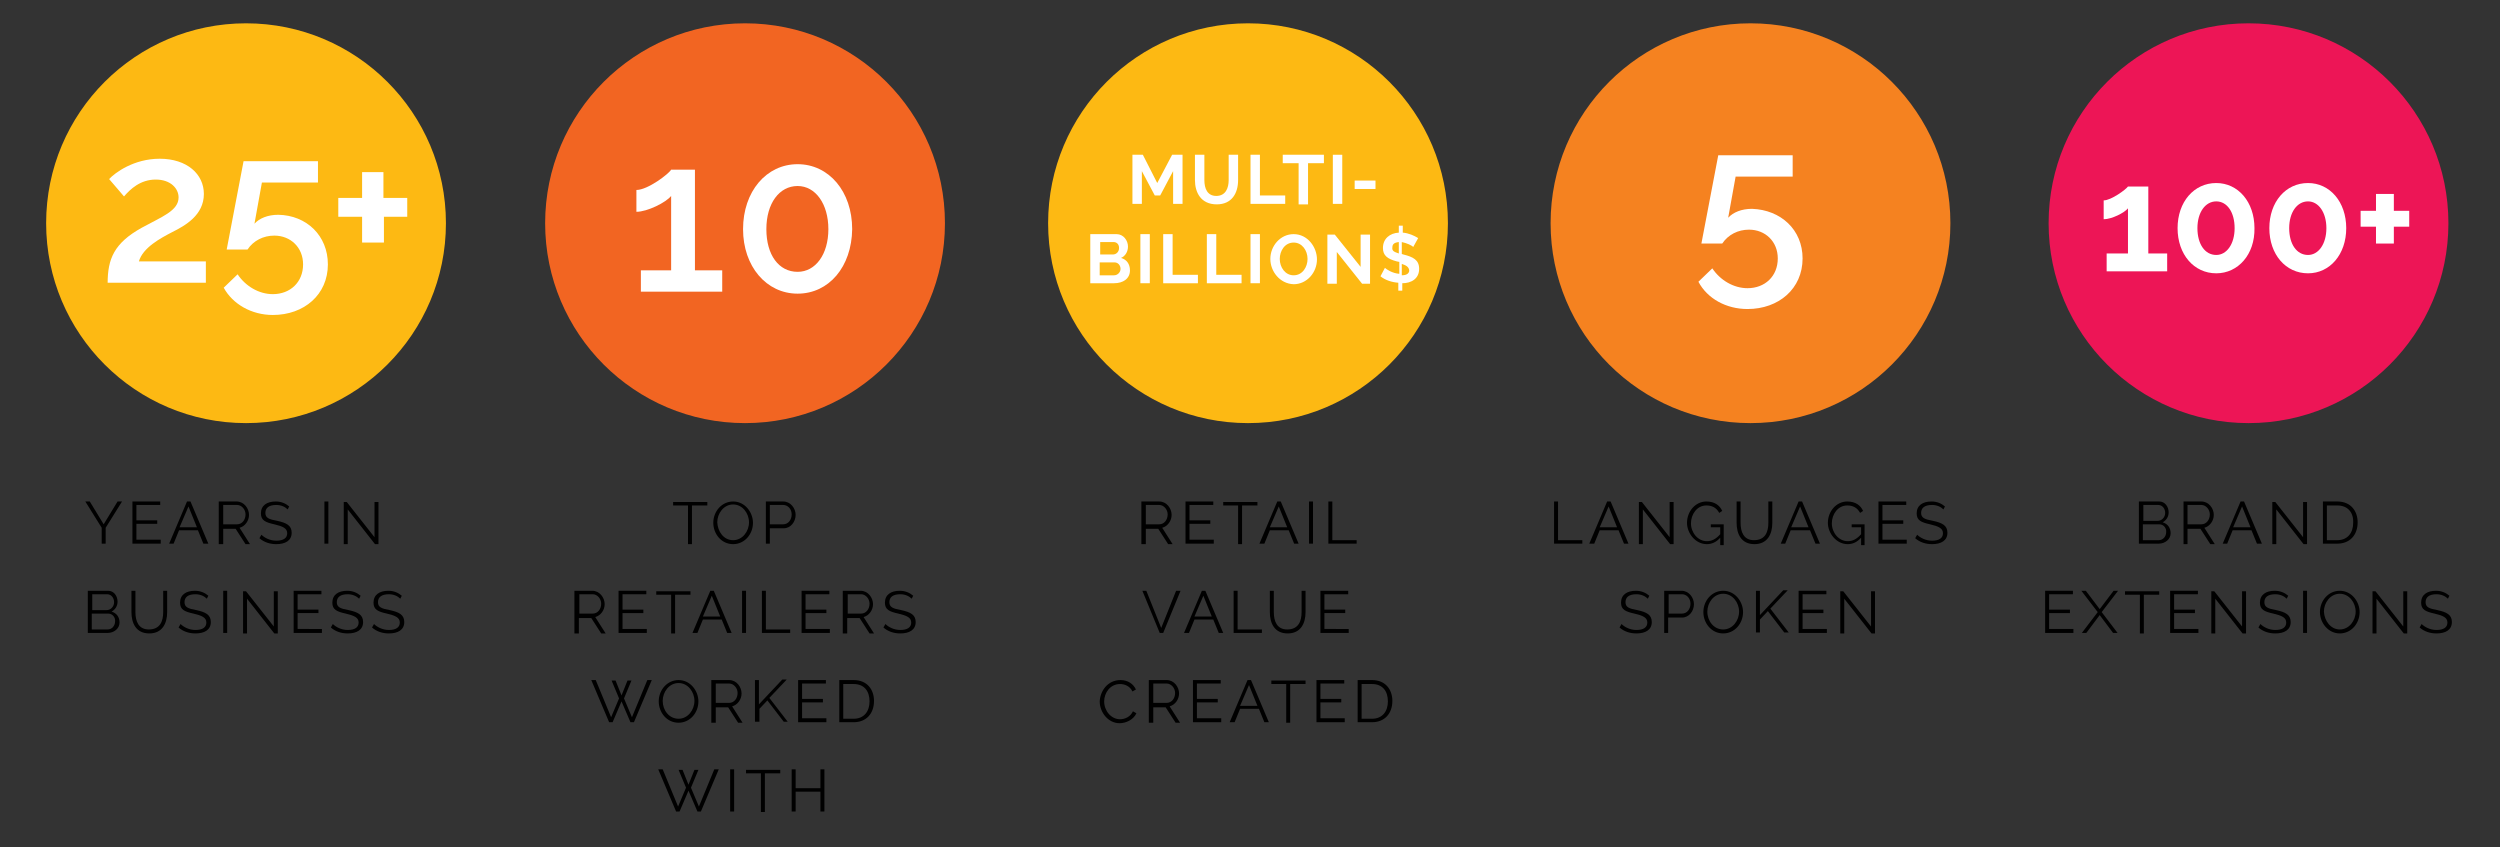 <?xml version="1.0" encoding="utf-8"?>
<!-- Generator: Adobe Illustrator 18.0.0, SVG Export Plug-In . SVG Version: 6.00 Build 0)  -->
<!DOCTYPE svg PUBLIC "-//W3C//DTD SVG 1.1//EN" "http://www.w3.org/Graphics/SVG/1.1/DTD/svg11.dtd">
<svg version="1.1" id="Layer_1" xmlns="http://www.w3.org/2000/svg" xmlns:xlink="http://www.w3.org/1999/xlink" x="0px" y="0px"
	 viewBox="0 0 504 170.8" enable-background="new 0 0 504 170.8" xml:space="preserve">
<rect x="0" y="0" width="504" height="170.8" fill="#333333" stroke="none"/>
<circle fill="#FDB913" cx="49.6" cy="45" r="40.3"/>
<g>
	<path fill="#FFFFFF" d="M21.7,57.1c0-4.9,1.3-8.1,6.9-11.2c4-2.2,7.4-3.4,7.4-6.1c0-1.8-1.6-3.6-4.6-3.6c-3.1,0-5.1,1.9-6.4,3.4
		l-3-3.5c1.2-1.3,5-4.1,10.2-4.1c5.5,0,8.9,3.1,8.9,7.1c0,4.3-3.8,6.4-6.4,7.7c-2.3,1.2-5.9,3.1-6.7,5.9h13.5v4.3H21.7z"/>
	<path fill="#FFFFFF" d="M66.1,53.3c0,6.1-4.8,10.2-11.1,10.2c-4.3,0-8.1-2.2-9.9-5.5l2.8-2.7c1.6,2.4,4.3,4,7.1,4
		c3.5,0,6.1-2.4,6.1-6c0-3.4-2.5-5.8-5.8-5.8c-2.2,0-4.2,1-5.4,2.8h-4.2c0.2-1,3.4-17.8,3.4-17.8h15v4.3H52.8l-1.5,8.3
		c1-1.1,2.7-1.8,4.8-1.8C61.8,43.4,66.1,47.5,66.1,53.3z"/>
	<path fill="#FFFFFF" d="M82.1,39.9v3.8h-4.7v5.2H73v-5.2h-4.8v-3.8H73v-5.2h4.3v5.2H82.1z"/>
</g>
<g>
	<path d="M18.1,101.1l2.8,4.6l2.8-4.6h0.9l-3.3,5.3v3.2h-0.8v-3.2l-3.3-5.3H18.1z"/>
	<path d="M32.4,108.9v0.7h-5.7v-8.5h5.6v0.7h-4.8v3.1h4.2v0.7h-4.2v3.2H32.4z"/>
	<path d="M34.1,109.6l3.6-8.5h0.7l3.6,8.5H41l-1.1-2.7h-3.8l-1.1,2.7H34.1z M38,102.1l-1.8,4.2h3.5L38,102.1z"/>
	<path d="M44.1,109.6v-8.5h3.6c1.5,0,2.5,1.4,2.5,2.7c0,1.2-0.8,2.3-1.9,2.6l2.1,3.3h-0.9l-2-3.1H45v3.1H44.1z M45,105.7h2.8
		c1,0,1.7-0.9,1.7-2c0-1-0.8-1.9-1.7-1.9H45V105.7z"/>
	<path d="M58,102.7c-0.5-0.5-1.3-0.9-2.3-0.9c-1.5,0-2.2,0.6-2.2,1.6c0,1,0.7,1.3,2.4,1.6c1.8,0.4,2.9,0.9,2.9,2.4
		c0,1.6-1.3,2.3-3.1,2.3c-1.3,0-2.5-0.4-3.4-1.2l0.4-0.7c0.6,0.6,1.7,1.2,3,1.2c1.4,0,2.2-0.5,2.2-1.5c0-1-0.9-1.4-2.6-1.8
		c-1.8-0.4-2.7-0.8-2.7-2.2c0-1.6,1.2-2.4,3-2.4c1.1,0,2,0.4,2.7,1L58,102.7z"/>
	<path d="M65.4,109.6v-8.5h0.8v8.5H65.4z"/>
	<path d="M70.1,102.7v7h-0.8v-8.5h0.6l5.6,7.1v-7.1h0.8v8.5h-0.7L70.1,102.7z"/>
	<path d="M21.7,127.6h-4v-8.5h4.1c1.2,0,1.9,1.1,1.9,2.2c0,0.9-0.5,1.6-1.2,2c1,0.3,1.6,1.1,1.6,2.2C24.1,126.7,23,127.6,21.7,127.6
		z M18.6,119.9v3.1h2.9c0.8,0,1.5-0.7,1.5-1.6c0-0.9-0.6-1.6-1.4-1.6H18.6z M21.8,123.7h-3.3v3.2h3.2c0.9,0,1.5-0.8,1.5-1.6
		C23.3,124.5,22.7,123.7,21.8,123.7z"/>
	<path d="M32.9,123.4v-4.3h0.8v4.3c0,2.3-1,4.3-3.6,4.3c-2.7,0-3.6-2.1-3.6-4.3v-4.3h0.8v4.3c0,1.8,0.6,3.5,2.7,3.5
		C32.3,126.9,32.9,125.2,32.9,123.4z"/>
	<path d="M41.7,120.7c-0.5-0.5-1.3-0.9-2.3-0.9c-1.5,0-2.2,0.6-2.2,1.6c0,1,0.7,1.3,2.4,1.6c1.8,0.4,2.9,0.9,2.9,2.4
		c0,1.6-1.3,2.3-3.1,2.3c-1.3,0-2.5-0.4-3.4-1.2l0.4-0.7c0.6,0.6,1.7,1.2,3,1.2c1.4,0,2.2-0.5,2.2-1.5c0-1-0.9-1.4-2.6-1.8
		c-1.8-0.4-2.7-0.8-2.7-2.2c0-1.6,1.2-2.4,3-2.4c1.1,0,2,0.4,2.7,1L41.7,120.7z"/>
	<path d="M45,127.6v-8.5h0.8v8.5H45z"/>
	<path d="M49.8,120.7v7H49v-8.5h0.6l5.6,7.1v-7.1h0.8v8.5h-0.7L49.8,120.7z"/>
	<path d="M64.9,126.9v0.7h-5.7v-8.5h5.6v0.7H60v3.1h4.2v0.7H60v3.2H64.9z"/>
	<path d="M72.4,120.7c-0.5-0.5-1.3-0.9-2.3-0.9c-1.5,0-2.2,0.6-2.2,1.6c0,1,0.7,1.3,2.4,1.6c1.8,0.4,2.9,0.9,2.9,2.4
		c0,1.6-1.3,2.3-3.1,2.3c-1.3,0-2.5-0.4-3.4-1.2l0.4-0.7c0.6,0.6,1.7,1.2,3,1.2c1.4,0,2.2-0.5,2.2-1.5c0-1-0.9-1.4-2.6-1.8
		c-1.8-0.4-2.7-0.8-2.7-2.2c0-1.6,1.2-2.4,3-2.4c1.1,0,2,0.4,2.7,1L72.4,120.7z"/>
	<path d="M80.7,120.7c-0.5-0.5-1.3-0.9-2.3-0.9c-1.5,0-2.2,0.6-2.2,1.6c0,1,0.7,1.3,2.4,1.6c1.8,0.4,2.9,0.9,2.9,2.4
		c0,1.6-1.3,2.3-3.1,2.3c-1.3,0-2.5-0.4-3.4-1.2l0.4-0.7c0.6,0.6,1.7,1.2,3,1.2c1.4,0,2.2-0.5,2.2-1.5c0-1-0.9-1.4-2.6-1.8
		c-1.8-0.4-2.7-0.8-2.7-2.2c0-1.6,1.2-2.4,3-2.4c1.1,0,2,0.4,2.7,1L80.7,120.7z"/>
</g>
<g>
	<path d="M142.5,101.9h-3v7.8h-0.8v-7.8h-3v-0.7h6.9V101.9z"/>
	<path d="M143.8,105.4c0-2.3,1.7-4.3,4-4.3c2.4,0,4,2.2,4,4.3c0,2.3-1.7,4.3-4,4.3C145.4,109.7,143.8,107.6,143.8,105.4z
		 M147.8,108.9c1.9,0,3.2-1.8,3.2-3.6c0-1.8-1.3-3.6-3.2-3.6c-1.9,0-3.2,1.8-3.2,3.6C144.7,107.2,145.9,108.9,147.8,108.9z"/>
	<path d="M154.4,109.6v-8.5h3.5c1.5,0,2.5,1.4,2.5,2.7c0,1.4-1,2.7-2.4,2.7h-2.8v3.1H154.4z M155.2,105.7h2.7c1,0,1.7-0.9,1.7-2
		c0-1.1-0.8-1.9-1.7-1.9h-2.7V105.7z"/>
	<path d="M115.8,127.6v-8.5h3.6c1.5,0,2.5,1.4,2.5,2.7c0,1.2-0.8,2.3-1.9,2.6l2.1,3.3h-0.9l-2-3.1h-2.5v3.1H115.8z M116.7,123.7h2.8
		c1,0,1.7-0.9,1.7-2c0-1-0.8-1.9-1.7-1.9h-2.7V123.7z"/>
	<path d="M130.4,126.9v0.7h-5.7v-8.5h5.6v0.7h-4.8v3.1h4.2v0.7h-4.2v3.2H130.4z"/>
	<path d="M139.1,119.9h-3v7.8h-0.8v-7.8h-3v-0.7h6.9V119.9z"/>
	<path d="M139.6,127.6l3.6-8.5h0.7l3.6,8.5h-0.9l-1.1-2.7h-3.8l-1.1,2.7H139.6z M143.5,120.1l-1.8,4.2h3.5L143.5,120.1z"/>
	<path d="M149.6,127.6v-8.5h0.8v8.5H149.6z"/>
	<path d="M153.6,127.6v-8.5h0.8v7.8h4.9v0.7H153.6z"/>
	<path d="M167.3,126.9v0.7h-5.7v-8.5h5.6v0.7h-4.8v3.1h4.2v0.7h-4.2v3.2H167.3z"/>
	<path d="M169.9,127.6v-8.5h3.6c1.5,0,2.5,1.4,2.5,2.7c0,1.2-0.8,2.3-1.9,2.6l2.1,3.3h-0.9l-2-3.1h-2.5v3.1H169.9z M170.8,123.7h2.8
		c1,0,1.7-0.9,1.7-2c0-1-0.8-1.9-1.7-1.9h-2.7V123.7z"/>
	<path d="M183.8,120.7c-0.5-0.5-1.3-0.9-2.3-0.9c-1.5,0-2.2,0.6-2.2,1.6c0,1,0.7,1.3,2.4,1.6c1.8,0.4,2.9,0.9,2.9,2.4
		c0,1.6-1.3,2.3-3.1,2.3c-1.3,0-2.5-0.4-3.4-1.2l0.4-0.7c0.6,0.6,1.7,1.2,3,1.2c1.4,0,2.2-0.5,2.2-1.5c0-1-0.9-1.4-2.6-1.8
		c-1.8-0.4-2.7-0.8-2.7-2.2c0-1.6,1.2-2.4,3-2.4c1.1,0,2,0.4,2.7,1L183.8,120.7z"/>
	<path d="M123.3,137.2h0.8l1.2,3l1.2-3h0.8l-1.5,3.6l1.6,3.8l3.1-7.5h0.9l-3.6,8.5h-0.7l-1.8-4.2l-1.8,4.2h-0.7l-3.6-8.5h0.9
		l3.1,7.5l1.6-3.8L123.3,137.2z"/>
	<path d="M132.8,141.4c0-2.3,1.7-4.3,4-4.3c2.4,0,4,2.2,4,4.3c0,2.3-1.7,4.3-4,4.3C134.4,145.7,132.8,143.6,132.8,141.4z
		 M136.8,144.9c1.9,0,3.2-1.8,3.2-3.6c0-1.8-1.3-3.6-3.2-3.6c-1.9,0-3.2,1.8-3.2,3.6C133.6,143.2,134.9,144.9,136.8,144.9z"/>
	<path d="M143.4,145.6v-8.5h3.6c1.5,0,2.5,1.4,2.5,2.7c0,1.2-0.8,2.3-1.9,2.6l2.1,3.3h-0.9l-2-3.1h-2.5v3.1H143.4z M144.2,141.7h2.8
		c1,0,1.7-0.9,1.7-2c0-1-0.8-1.9-1.7-1.9h-2.7V141.7z"/>
	<path d="M152.2,145.6v-8.5h0.8v4.9l4.7-5h0.9l-3.5,3.7l3.7,4.8H158l-3.3-4.3l-1.6,1.7v2.6H152.2z"/>
	<path d="M166.6,144.9v0.7h-5.7v-8.5h5.6v0.7h-4.8v3.1h4.2v0.7h-4.2v3.2H166.6z"/>
	<path d="M169.2,145.6v-8.5h2.9c2.7,0,4.1,1.9,4.1,4.2c0,2.6-1.6,4.3-4.1,4.3H169.2z M172.1,137.9H170v7h2.1c2.1,0,3.2-1.5,3.2-3.5
		C175.3,139.3,174.2,137.9,172.1,137.9z"/>
	<path d="M136.8,155.2h0.8l1.2,3l1.2-3h0.8l-1.5,3.6l1.6,3.8l3.1-7.5h0.9l-3.6,8.5h-0.7l-1.8-4.2l-1.8,4.2h-0.7l-3.6-8.5h0.9
		l3.1,7.5l1.6-3.8L136.8,155.2z"/>
	<path d="M147.2,163.6v-8.5h0.8v8.5H147.2z"/>
	<path d="M157.2,155.9h-3v7.8h-0.8v-7.8h-3v-0.7h6.9V155.9z"/>
	<path d="M166.2,155.1v8.5h-0.8v-4h-5v4h-0.8v-8.5h0.8v3.8h5v-3.8H166.2z"/>
</g>
<g>
	<path d="M230.1,109.6v-8.5h3.6c1.5,0,2.5,1.4,2.5,2.7c0,1.2-0.8,2.3-1.9,2.6l2.1,3.3h-0.9l-2-3.1h-2.5v3.1H230.1z M230.9,105.7h2.8
		c1,0,1.7-0.9,1.7-2c0-1-0.8-1.9-1.7-1.9h-2.7V105.7z"/>
	<path d="M244.7,108.9v0.7H239v-8.5h5.6v0.7h-4.8v3.1h4.2v0.7h-4.2v3.2H244.7z"/>
	<path d="M253.4,101.9h-3v7.8h-0.8v-7.8h-3v-0.7h6.9V101.9z"/>
	<path d="M253.9,109.6l3.6-8.5h0.7l3.6,8.5h-0.9l-1.1-2.7h-3.8l-1.1,2.7H253.9z M257.8,102.1l-1.8,4.2h3.5L257.8,102.1z"/>
	<path d="M263.9,109.6v-8.5h0.8v8.5H263.9z"/>
	<path d="M267.8,109.6v-8.5h0.8v7.8h4.9v0.7H267.8z"/>
	<path d="M231.1,119.1l3,7.5l3-7.5h0.9l-3.5,8.5h-0.7l-3.5-8.5H231.1z"/>
	<path d="M238.7,127.6l3.6-8.5h0.7l3.6,8.5h-0.9l-1.1-2.7h-3.8l-1.1,2.7H238.7z M242.6,120.1l-1.8,4.2h3.5L242.6,120.1z"/>
	<path d="M248.7,127.6v-8.5h0.8v7.8h4.9v0.7H248.7z"/>
	<path d="M262.4,123.4v-4.3h0.8v4.3c0,2.3-1,4.3-3.6,4.3c-2.7,0-3.6-2.1-3.6-4.3v-4.3h0.8v4.3c0,1.8,0.6,3.5,2.7,3.5
		C261.8,126.9,262.4,125.2,262.4,123.4z"/>
	<path d="M271.9,126.9v0.7h-5.7v-8.5h5.6v0.7H267v3.1h4.2v0.7H267v3.2H271.9z"/>
	<path d="M225.9,137.1c1.5,0,2.6,0.8,3.1,1.9l-0.7,0.4c-0.5-1.1-1.6-1.5-2.5-1.5c-2,0-3.2,1.8-3.2,3.5c0,1.9,1.4,3.6,3.2,3.6
		c1,0,2.1-0.5,2.6-1.6l0.7,0.4c-0.6,1.3-2.1,2-3.4,2c-2.3,0-4-2.2-4-4.4C221.8,139.3,223.3,137.1,225.9,137.1z"/>
	<path d="M231.6,145.6v-8.5h3.6c1.5,0,2.5,1.4,2.5,2.7c0,1.2-0.8,2.3-1.9,2.6l2.1,3.3H237l-2-3.1h-2.5v3.1H231.6z M232.4,141.7h2.8
		c1,0,1.7-0.9,1.7-2c0-1-0.8-1.9-1.7-1.9h-2.7V141.7z"/>
	<path d="M246.2,144.9v0.7h-5.7v-8.5h5.6v0.7h-4.8v3.1h4.2v0.7h-4.2v3.2H246.2z"/>
	<path d="M247.9,145.6l3.6-8.5h0.7l3.6,8.5h-0.9l-1.1-2.7h-3.8l-1.1,2.7H247.9z M251.8,138.1l-1.8,4.2h3.5L251.8,138.1z"/>
	<path d="M263.1,137.9h-3v7.8h-0.8v-7.8h-3v-0.7h6.9V137.9z"/>
	<path d="M271.1,144.9v0.7h-5.7v-8.5h5.6v0.7h-4.8v3.1h4.2v0.7h-4.2v3.2H271.1z"/>
	<path d="M273.7,145.6v-8.5h2.9c2.7,0,4.1,1.9,4.1,4.2c0,2.6-1.6,4.3-4.1,4.3H273.7z M276.6,137.9h-2.1v7h2.1c2.1,0,3.2-1.5,3.2-3.5
		C279.8,139.3,278.7,137.9,276.6,137.9z"/>
</g>
<g>
	<path d="M313.3,109.6v-8.5h0.8v7.8h4.9v0.7H313.3z"/>
	<path d="M320.4,109.6l3.6-8.5h0.7l3.6,8.5h-0.9l-1.1-2.7h-3.8l-1.1,2.7H320.4z M324.3,102.1l-1.8,4.2h3.5L324.3,102.1z"/>
	<path d="M331.2,102.7v7h-0.8v-8.5h0.6l5.6,7.1v-7.1h0.8v8.5h-0.7L331.2,102.7z"/>
	<path d="M346.8,108.4c-0.8,0.9-1.7,1.3-2.7,1.3c-2.3,0-4-2.2-4-4.3c0-2.3,1.7-4.3,3.9-4.3c1.7,0,2.7,0.8,3.2,1.9l-0.6,0.4
		c-0.6-1.1-1.5-1.5-2.6-1.5c-1.9,0-3.1,1.8-3.1,3.6c0,1.9,1.4,3.6,3.2,3.6c1,0,1.8-0.4,2.7-1.4v-1.4h-1.9v-0.6h2.6v4.2h-0.7V108.4z"
		/>
	<path d="M356.5,105.4v-4.3h0.8v4.3c0,2.3-1,4.3-3.6,4.3c-2.7,0-3.6-2.1-3.6-4.3v-4.3h0.8v4.3c0,1.8,0.6,3.5,2.7,3.5
		C355.9,108.9,356.5,107.2,356.5,105.4z"/>
	<path d="M359,109.6l3.6-8.5h0.7l3.6,8.5h-0.9l-1.1-2.7H361l-1.1,2.7H359z M362.9,102.1l-1.8,4.2h3.5L362.9,102.1z"/>
	<path d="M375.2,108.4c-0.8,0.9-1.7,1.3-2.7,1.3c-2.3,0-4-2.2-4-4.3c0-2.3,1.7-4.3,3.9-4.3c1.7,0,2.7,0.8,3.2,1.9l-0.6,0.4
		c-0.6-1.1-1.5-1.5-2.6-1.5c-1.9,0-3.1,1.8-3.1,3.6c0,1.9,1.4,3.6,3.2,3.6c1,0,1.8-0.4,2.7-1.4v-1.4h-1.9v-0.6h2.6v4.2h-0.7V108.4z"
		/>
	<path d="M384.4,108.9v0.7h-5.7v-8.5h5.6v0.7h-4.8v3.1h4.2v0.7h-4.2v3.2H384.4z"/>
	<path d="M391.8,102.7c-0.5-0.5-1.3-0.9-2.3-0.9c-1.5,0-2.2,0.6-2.2,1.6c0,1,0.7,1.3,2.4,1.6c1.8,0.4,2.9,0.9,2.9,2.4
		c0,1.6-1.3,2.3-3.1,2.3c-1.3,0-2.5-0.4-3.4-1.2l0.4-0.7c0.6,0.6,1.7,1.2,3,1.2c1.4,0,2.2-0.5,2.2-1.5c0-1-0.9-1.4-2.6-1.8
		c-1.8-0.4-2.7-0.8-2.7-2.2c0-1.6,1.2-2.4,3-2.4c1.1,0,2,0.4,2.7,1L391.8,102.7z"/>
	<path d="M332.2,120.7c-0.5-0.5-1.3-0.9-2.3-0.9c-1.5,0-2.2,0.6-2.2,1.6c0,1,0.7,1.3,2.4,1.6c1.8,0.4,2.9,0.9,2.9,2.4
		c0,1.6-1.3,2.3-3.1,2.3c-1.3,0-2.5-0.4-3.4-1.2l0.4-0.7c0.6,0.6,1.7,1.2,3,1.2c1.4,0,2.2-0.5,2.2-1.5c0-1-0.9-1.4-2.6-1.8
		c-1.8-0.4-2.7-0.8-2.7-2.2c0-1.6,1.2-2.4,3-2.4c1.1,0,2,0.4,2.7,1L332.2,120.7z"/>
	<path d="M335.5,127.6v-8.5h3.5c1.5,0,2.5,1.4,2.5,2.7c0,1.4-1,2.7-2.4,2.7h-2.8v3.1H335.5z M336.4,123.7h2.7c1,0,1.7-0.9,1.7-2
		c0-1.1-0.8-1.9-1.7-1.9h-2.7V123.7z"/>
	<path d="M343.4,123.4c0-2.3,1.7-4.3,4-4.3c2.4,0,4,2.2,4,4.3c0,2.3-1.7,4.3-4,4.3C345,127.7,343.4,125.6,343.4,123.4z M347.4,126.9
		c1.9,0,3.2-1.8,3.2-3.6c0-1.8-1.3-3.6-3.2-3.6c-1.9,0-3.2,1.8-3.2,3.6C344.2,125.2,345.5,126.9,347.4,126.9z"/>
	<path d="M354,127.6v-8.5h0.8v4.9l4.7-5h0.9l-3.5,3.7l3.7,4.8h-0.9l-3.3-4.3l-1.6,1.7v2.6H354z"/>
	<path d="M368.3,126.9v0.7h-5.7v-8.5h5.6v0.7h-4.8v3.1h4.2v0.7h-4.2v3.2H368.3z"/>
	<path d="M371.8,120.7v7h-0.8v-8.5h0.6l5.6,7.1v-7.1h0.8v8.5h-0.7L371.8,120.7z"/>
</g>
<g>
	<path d="M435.2,109.6h-4v-8.5h4.1c1.2,0,1.9,1.1,1.9,2.2c0,0.9-0.5,1.6-1.2,2c1,0.3,1.6,1.1,1.6,2.2
		C437.6,108.7,436.5,109.6,435.2,109.6z M432.1,101.9v3.1h2.9c0.8,0,1.5-0.7,1.5-1.6c0-0.9-0.6-1.6-1.4-1.6H432.1z M435.3,105.7
		h-3.3v3.2h3.2c0.9,0,1.5-0.8,1.5-1.6C436.8,106.5,436.2,105.7,435.3,105.7z"/>
	<path d="M440.2,109.6v-8.5h3.6c1.5,0,2.5,1.4,2.5,2.7c0,1.2-0.8,2.3-1.9,2.6l2.1,3.3h-0.9l-2-3.1H441v3.1H440.2z M441,105.7h2.8
		c1,0,1.7-0.9,1.7-2c0-1-0.8-1.9-1.7-1.9H441V105.7z"/>
	<path d="M448.1,109.6l3.6-8.5h0.7l3.6,8.5H455l-1.1-2.7h-3.8l-1.1,2.7H448.1z M452,102.1l-1.8,4.2h3.5L452,102.1z"/>
	<path d="M458.9,102.7v7h-0.8v-8.5h0.6l5.6,7.1v-7.1h0.8v8.5h-0.7L458.9,102.7z"/>
	<path d="M468.3,109.6v-8.5h2.9c2.7,0,4.1,1.9,4.1,4.2c0,2.6-1.6,4.3-4.1,4.3H468.3z M471.2,101.9h-2.1v7h2.1c2.1,0,3.2-1.5,3.2-3.5
		C474.5,103.3,473.3,101.9,471.2,101.9z"/>
	<path d="M418,126.9v0.7h-5.7v-8.5h5.6v0.7h-4.8v3.1h4.2v0.7h-4.2v3.2H418z"/>
	<path d="M420.5,119.1l2.8,3.7l2.8-3.7h0.9l-3.3,4.3l3.2,4.2H426l-2.7-3.6l-2.7,3.6h-0.9l3.2-4.2l-3.3-4.3H420.5z"/>
	<path d="M435.2,119.9h-3v7.8h-0.8v-7.8h-3v-0.7h6.9V119.9z"/>
	<path d="M443.2,126.9v0.7h-5.7v-8.5h5.6v0.7h-4.8v3.1h4.2v0.7h-4.2v3.2H443.2z"/>
	<path d="M446.6,120.7v7h-0.8v-8.5h0.6l5.6,7.1v-7.1h0.8v8.5h-0.7L446.6,120.7z"/>
	<path d="M461,120.7c-0.5-0.5-1.3-0.9-2.3-0.9c-1.5,0-2.2,0.6-2.2,1.6c0,1,0.7,1.3,2.4,1.6c1.8,0.4,2.9,0.9,2.9,2.4
		c0,1.6-1.3,2.3-3.1,2.3c-1.3,0-2.5-0.4-3.4-1.2l0.4-0.7c0.6,0.6,1.7,1.2,3,1.2c1.4,0,2.2-0.5,2.2-1.5c0-1-0.9-1.4-2.6-1.8
		c-1.8-0.4-2.7-0.8-2.7-2.2c0-1.6,1.2-2.4,3-2.4c1.1,0,2,0.4,2.7,1L461,120.7z"/>
	<path d="M464.3,127.6v-8.5h0.8v8.5H464.3z"/>
	<path d="M467.7,123.4c0-2.3,1.7-4.3,4-4.3c2.4,0,4,2.2,4,4.3c0,2.3-1.7,4.3-4,4.3C469.4,127.7,467.7,125.6,467.7,123.4z
		 M471.7,126.9c1.9,0,3.2-1.8,3.2-3.6c0-1.8-1.3-3.6-3.2-3.6c-1.9,0-3.2,1.8-3.2,3.6C468.6,125.2,469.9,126.9,471.7,126.9z"/>
	<path d="M479.1,120.7v7h-0.8v-8.5h0.6l5.6,7.1v-7.1h0.8v8.5h-0.7L479.1,120.7z"/>
	<path d="M493.5,120.7c-0.5-0.5-1.3-0.9-2.3-0.9c-1.5,0-2.2,0.6-2.2,1.6c0,1,0.7,1.3,2.4,1.6c1.8,0.4,2.9,0.9,2.9,2.4
		c0,1.6-1.3,2.3-3.1,2.3c-1.3,0-2.5-0.4-3.4-1.2l0.4-0.7c0.6,0.6,1.7,1.2,3,1.2c1.4,0,2.2-0.5,2.2-1.5c0-1-0.9-1.4-2.6-1.8
		c-1.8-0.4-2.7-0.8-2.7-2.2c0-1.6,1.2-2.4,3-2.4c1.1,0,2,0.4,2.7,1L493.5,120.7z"/>
</g>
<g>
	<circle fill="#F26522" cx="150.2" cy="45" r="40.3"/>
	<g>
		<path fill="#FFFFFF" d="M145.6,54.5v4.3h-16.4v-4.3h6.1v-15c-1,1.3-4.8,3.2-7,3.2v-4.4c2.3,0,6.6-3.3,7-4.1h4.8v20.3H145.6z"/>
		<path fill="#FFFFFF" d="M160.8,59.2c-6.3,0-11-5.5-11-13c0-7.6,4.7-13.1,11-13.1c6.3,0,11,5.5,11,13.1
			C171.7,53.8,167.1,59.2,160.8,59.2z M160.8,37.5c-3.7,0-6.3,3.5-6.3,8.7s2.5,8.6,6.3,8.6c3.6,0,6.2-3.5,6.2-8.6
			S164.4,37.5,160.8,37.5z"/>
	</g>
</g>
<g>
	<circle fill="#FDB913" cx="251.6" cy="45" r="40.3"/>
	<g>
		<path fill="#FFFFFF" d="M236.5,41.1v-6.6l-2.6,4.9h-1.1l-2.6-4.9v6.6h-1.9v-9.9h2.1l2.9,5.7l3-5.7h2.1v9.9H236.5z"/>
		<path fill="#FFFFFF" d="M247.7,36.3v-5.1h1.9v5.1c0,2.7-1.3,4.9-4.3,4.9c-3.2,0-4.4-2.4-4.4-4.9v-5.1h1.9v5.1
			c0,1.7,0.6,3.2,2.4,3.2C247.1,39.5,247.7,37.9,247.7,36.3z"/>
		<path fill="#FFFFFF" d="M252.1,41.1v-9.9h1.9v8.2h5.1v1.7H252.1z"/>
		<path fill="#FFFFFF" d="M266.9,32.9h-3.2v8.3h-1.9v-8.3h-3.2v-1.7h8.3V32.9z"/>
		<path fill="#FFFFFF" d="M268.7,41.1v-9.9h1.9v9.9H268.7z"/>
		<path fill="#FFFFFF" d="M273.1,38.1v-1.7h4.2v1.7H273.1z"/>
		<path fill="#FFFFFF" d="M224.6,57.1h-4.8v-9.9h5.3c1.4,0,2.3,1.3,2.3,2.5c0,1-0.5,1.9-1.4,2.3c1.1,0.3,1.8,1.2,1.8,2.5
			C227.8,56.2,226.4,57.1,224.6,57.1z M221.8,48.8v2.5h2.6c0.6,0,1.2-0.5,1.2-1.3c0-0.8-0.5-1.2-1.1-1.2H221.8z M224.7,52.9h-3v2.6
			h2.9c0.7,0,1.3-0.6,1.3-1.3C225.9,53.5,225.4,52.9,224.7,52.9z"/>
		<path fill="#FFFFFF" d="M229.9,57.1v-9.9h1.9v9.9H229.9z"/>
		<path fill="#FFFFFF" d="M234.5,57.1v-9.9h1.9v8.2h5.1v1.7H234.5z"/>
		<path fill="#FFFFFF" d="M243.3,57.1v-9.9h1.9v8.2h5.1v1.7H243.3z"/>
		<path fill="#FFFFFF" d="M252.1,57.1v-9.9h1.9v9.9H252.1z"/>
		<path fill="#FFFFFF" d="M256.1,52.2c0-2.6,2-5,4.7-5c2.8,0,4.7,2.6,4.7,5.1c0,2.6-2,5-4.7,5C258,57.2,256.1,54.7,256.1,52.2z
			 M260.8,55.5c1.8,0,2.8-1.7,2.8-3.3c0-1.7-1.1-3.3-2.8-3.3c-1.8,0-2.8,1.7-2.8,3.3C258,53.9,259.1,55.5,260.8,55.5z"/>
		<path fill="#FFFFFF" d="M269.5,50.8v6.4h-1.9v-9.9h1.5l5.2,6.5v-6.5h1.9v9.9h-1.6L269.5,50.8z"/>
		<path fill="#FFFFFF" d="M284.9,49.8c-0.2-0.3-1.3-0.8-2.3-1v2.4l0.3,0.1c2,0.5,3.2,1.1,3.2,2.9c0,2-1.6,2.9-3.4,2.9v1.5h-0.8v-1.6
			c-1.3-0.1-2.6-0.5-3.6-1.3l0.9-1.7c0.3,0.3,1.5,1.1,2.9,1.2v-2.4l-0.5-0.1c-1.9-0.5-2.8-1.2-2.8-2.7c0-1.9,1.4-3,3.2-3.1v-1.4h0.8
			v1.4c1.2,0.1,2.3,0.6,3.1,1.1L284.9,49.8z M282,51.1v-2.3c-0.9,0.1-1.3,0.4-1.3,1.1C280.6,50.6,281.1,50.8,282,51.1z M282.6,53.2
			v2.3c1,0,1.5-0.4,1.5-1C284,53.8,283.5,53.5,282.6,53.2z"/>
	</g>
</g>
<g>
	<circle fill="#F58220" cx="352.9" cy="45" r="40.3"/>
	<g>
		<path fill="#FFFFFF" d="M363.4,52.1c0,6.1-4.8,10.2-11.1,10.2c-4.3,0-8.1-2.1-9.9-5.5l2.8-2.7c1.6,2.4,4.3,4,7.1,4
			c3.5,0,6.1-2.4,6.1-6c0-3.4-2.5-5.8-5.8-5.8c-2.2,0-4.2,1-5.4,2.8h-4.2c0.2-1,3.4-17.8,3.4-17.8h15v4.3h-11.5l-1.5,8.3
			c1-1.1,2.7-1.8,4.8-1.8C359,42.3,363.4,46.3,363.4,52.1z"/>
	</g>
</g>
<g>
	<circle fill="#ED1556" cx="453.3" cy="45" r="40.3"/>
	<g>
		<path fill="#FFFFFF" d="M436.9,51.1v3.6h-12.2v-3.6h4.3v-9.1c-0.7,0.9-3.3,2.2-4.9,2.2v-3.8c1.5,0,4.5-2.2,4.9-2.8h4.1v13.5H436.9
			z"/>
		<path fill="#FFFFFF" d="M446.8,55.1c-4.5,0-7.8-3.8-7.8-9.1c0-5.3,3.3-9.1,7.8-9.1c4.4,0,7.7,3.8,7.7,9.1
			C454.6,51.3,451.2,55.1,446.8,55.1z M446.8,40.6c-2.2,0-3.8,2.2-3.8,5.4c0,3.2,1.5,5.4,3.8,5.4c2.1,0,3.7-2.2,3.7-5.4
			C450.5,42.8,449,40.6,446.8,40.6z"/>
		<path fill="#FFFFFF" d="M465.3,55.1c-4.5,0-7.8-3.8-7.8-9.1c0-5.3,3.3-9.1,7.8-9.1c4.4,0,7.7,3.8,7.7,9.1
			C473,51.3,469.7,55.1,465.3,55.1z M465.3,40.6c-2.2,0-3.8,2.2-3.8,5.4c0,3.2,1.5,5.4,3.8,5.4c2.1,0,3.7-2.2,3.7-5.4
			C469,42.8,467.4,40.6,465.3,40.6z"/>
		<path fill="#FFFFFF" d="M485.7,42.5v3.2h-3.1v3.4h-3.6v-3.4h-3.1v-3.2h3.1v-3.4h3.6v3.4H485.7z"/>
	</g>
</g>
</svg>
